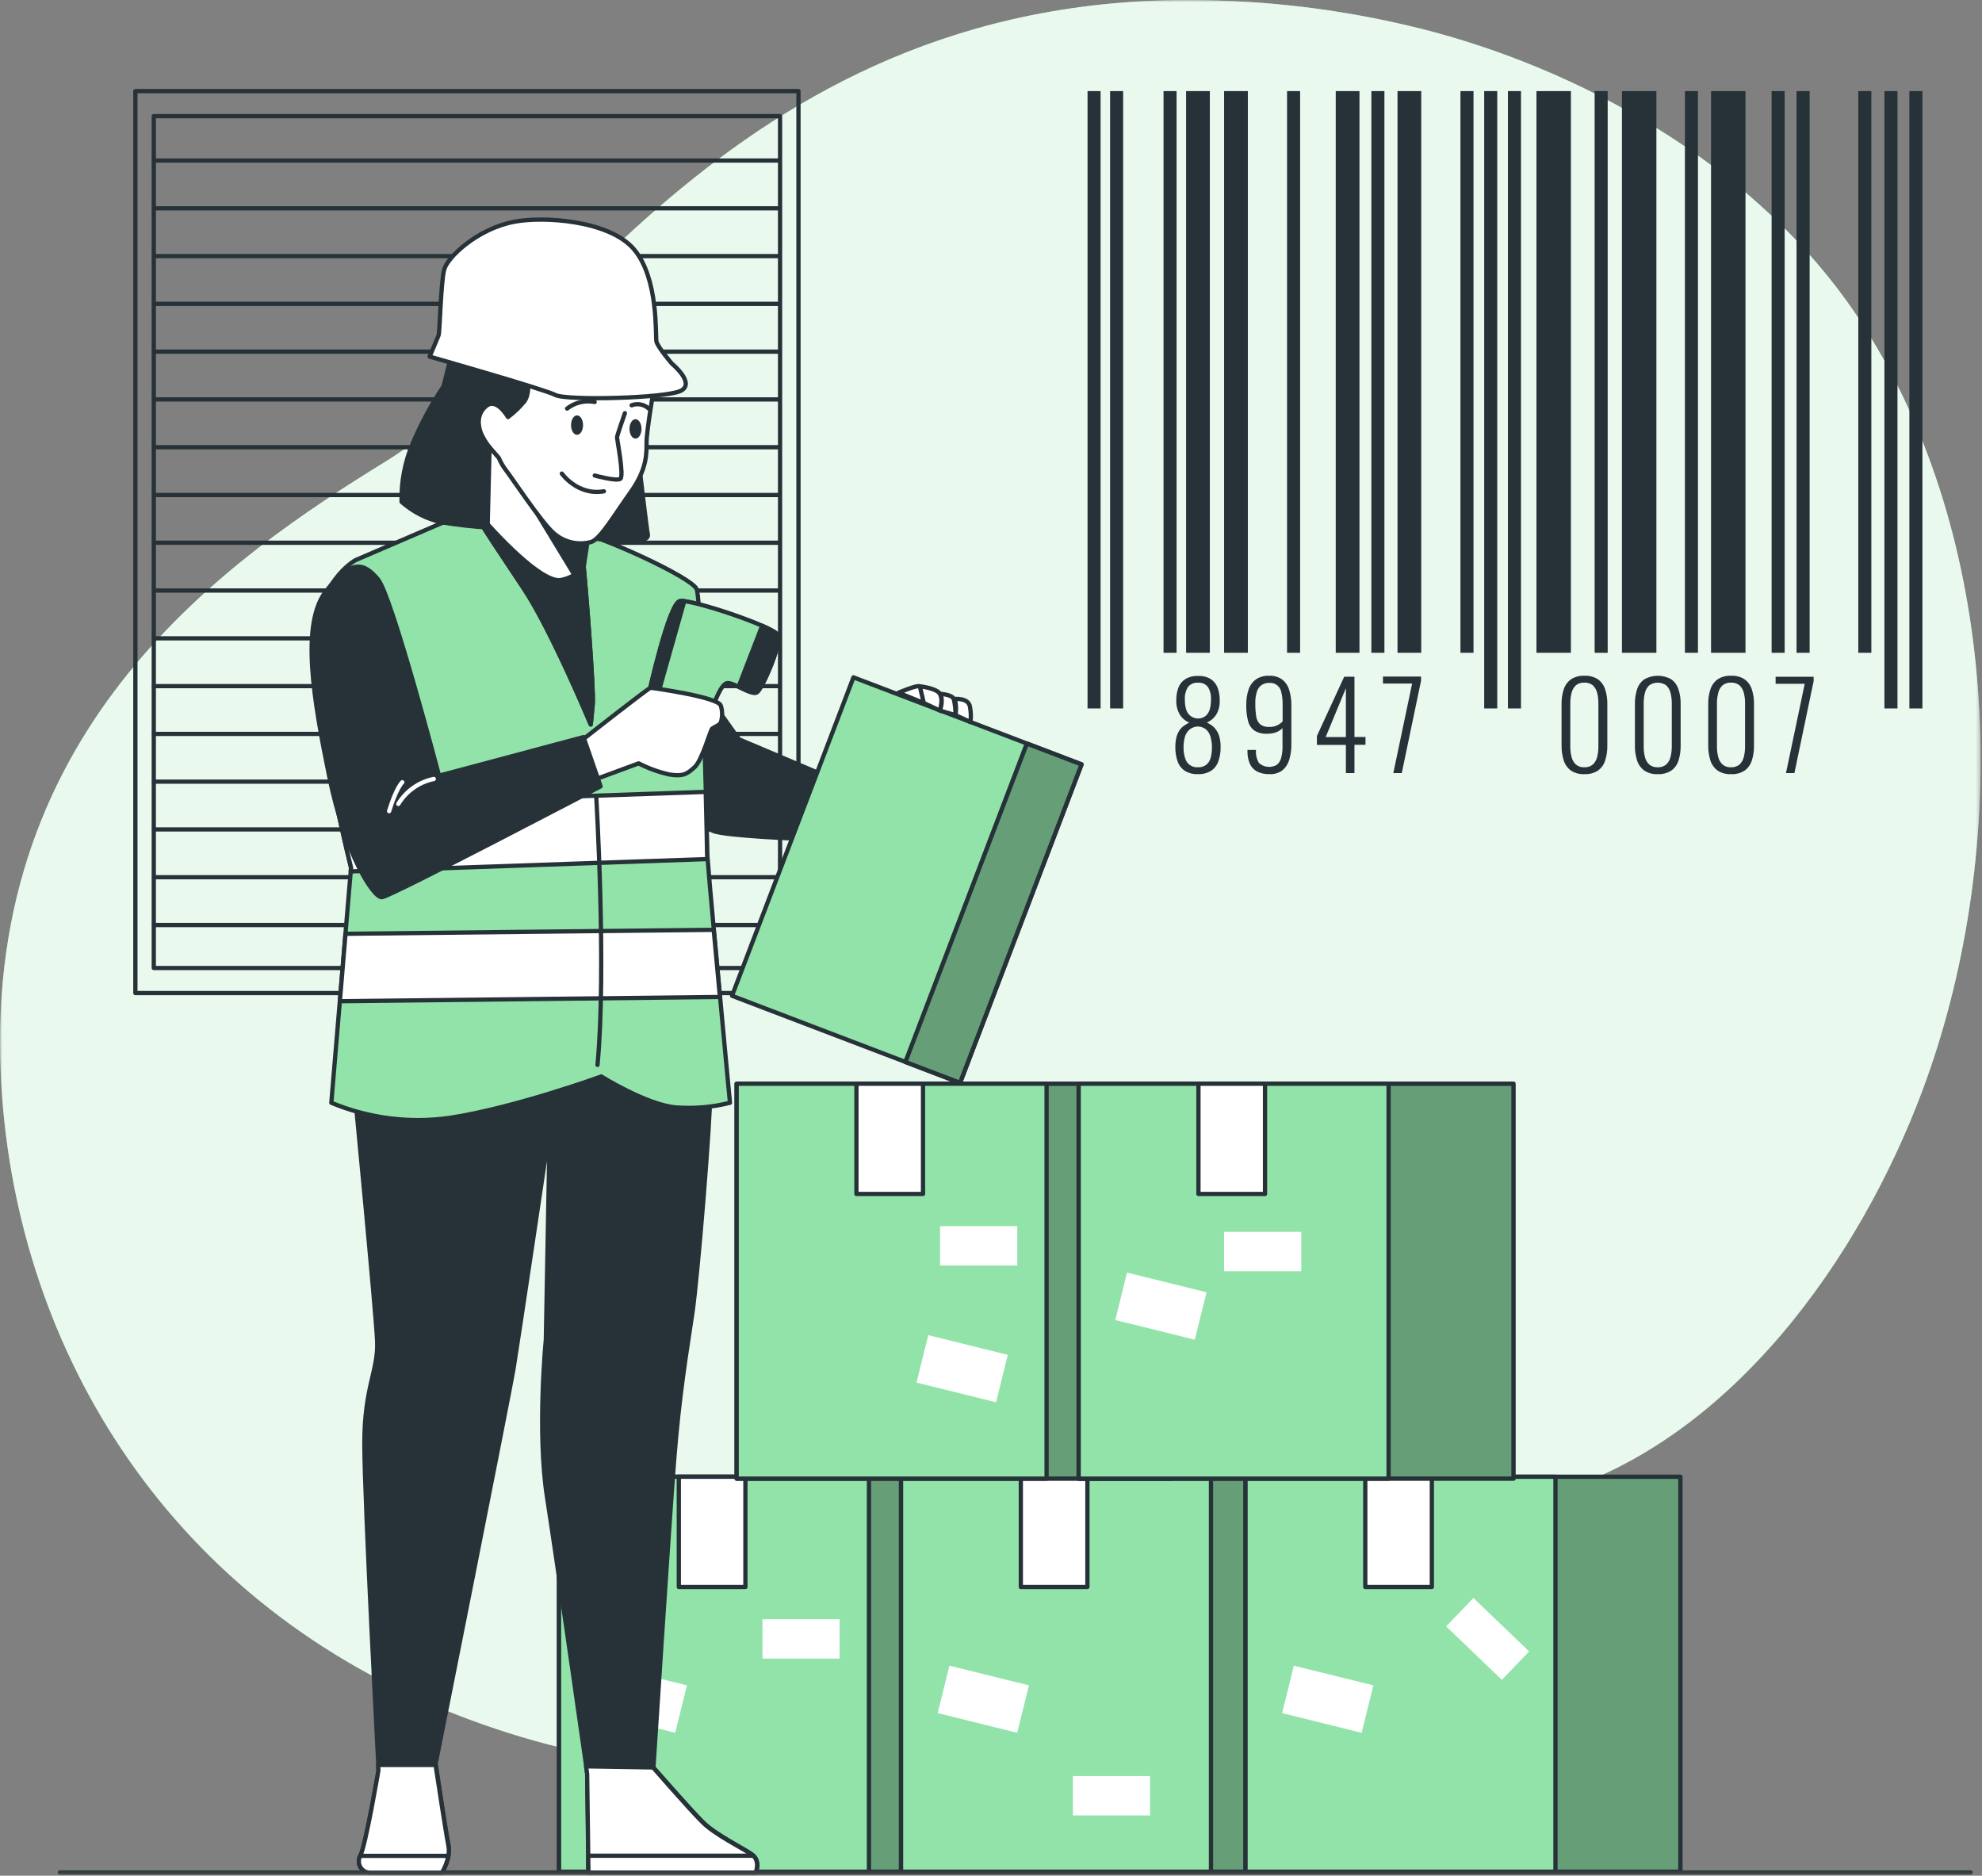 <svg width="465" height="440" viewBox="0 0 465 440" fill="none" xmlns="http://www.w3.org/2000/svg">
    <rect x="0" y="0" width="465" height="440" fill="#808080" stroke="none"/>
    <g clip-path="url(#clip0_409_1507)">
        <mask id="mask0_409_1507" style="mask-type:luminance" maskUnits="userSpaceOnUse" x="0" y="0" width="465" height="440">
            <path d="M464.65 0H0V439.77H464.65V0Z" fill="white"/>
        </mask>
        <g mask="url(#mask0_409_1507)">
            <path d="M451.05 255.74C436.32 295.17 406.24 337.85 363.91 350.49C299.91 369.59 292.31 421.14 177.75 416.36C161.016 415.744 144.398 413.31 128.19 409.1C120.278 407.009 112.506 404.421 104.92 401.35C37.99 374.24 3.08 314.58 0.19 252.16C-3.63 170.05 53.651 130.92 90.88 108.01C128.11 85.1 172.98 -3.65 285.63 0.12C302.833 0.636 319.919 3.133 336.55 7.56C374.46 17.82 412.99 40.51 435.39 73.68C437.07 76.18 438.677 78.727 440.21 81.32C470.19 132.17 471.12 201.98 451.05 255.74Z" fill="#92E3A9"/>
            <path opacity="0.8" d="M451.05 255.74C436.32 295.17 406.24 337.85 363.91 350.49C299.91 369.59 292.31 421.14 177.75 416.36C161.016 415.744 144.398 413.31 128.19 409.1C120.278 407.009 112.506 404.421 104.92 401.35C37.99 374.24 3.08 314.58 0.19 252.16C-3.63 170.05 53.651 130.92 90.88 108.01C128.11 85.1 172.98 -3.65 285.63 0.12C302.833 0.636 319.919 3.133 336.55 7.56C374.46 17.82 412.99 40.51 435.39 73.68C437.07 76.18 438.677 78.727 440.21 81.32C470.19 132.17 471.12 201.98 451.05 255.74Z" fill="white"/>
            <path d="M14.04 439.25H462.32" stroke="#263238" stroke-linecap="round" stroke-linejoin="round"/>
            <path d="M187.33 21.37H31.76V232.95H187.33V21.37Z" stroke="#263238" stroke-linecap="round" stroke-linejoin="round"/>
            <path d="M183.01 27.25H36.08V227.08H183.01V27.25Z" stroke="#263238" stroke-linecap="round" stroke-linejoin="round"/>
            <path d="M36.12 37.66H182.85" stroke="#263238" stroke-linecap="round" stroke-linejoin="round"/>
            <path d="M36.12 48.87H182.85" stroke="#263238" stroke-linecap="round" stroke-linejoin="round"/>
            <path d="M36.12 60.08H182.85" stroke="#263238" stroke-linecap="round" stroke-linejoin="round"/>
            <path d="M36.12 71.28H182.85" stroke="#263238" stroke-linecap="round" stroke-linejoin="round"/>
            <path d="M36.12 82.49H182.85" stroke="#263238" stroke-linecap="round" stroke-linejoin="round"/>
            <path d="M36.12 93.7H182.85" stroke="#263238" stroke-linecap="round" stroke-linejoin="round"/>
            <path d="M36.12 104.91H182.85" stroke="#263238" stroke-linecap="round" stroke-linejoin="round"/>
            <path d="M36.12 116.12H182.85" stroke="#263238" stroke-linecap="round" stroke-linejoin="round"/>
            <path d="M36.12 127.32H182.85" stroke="#263238" stroke-linecap="round" stroke-linejoin="round"/>
            <path d="M36.12 138.53H182.85" stroke="#263238" stroke-linecap="round" stroke-linejoin="round"/>
            <path d="M36.12 149.74H182.85" stroke="#263238" stroke-linecap="round" stroke-linejoin="round"/>
            <path d="M36.12 160.95H182.85" stroke="#263238" stroke-linecap="round" stroke-linejoin="round"/>
            <path d="M36.12 172.16H182.85" stroke="#263238" stroke-linecap="round" stroke-linejoin="round"/>
            <path d="M36.12 183.36H182.85" stroke="#263238" stroke-linecap="round" stroke-linejoin="round"/>
            <path d="M36.12 194.57H182.85" stroke="#263238" stroke-linecap="round" stroke-linejoin="round"/>
            <path d="M36.12 205.78H182.85" stroke="#263238" stroke-linecap="round" stroke-linejoin="round"/>
            <path d="M36.12 216.99H182.85" stroke="#263238" stroke-linecap="round" stroke-linejoin="round"/>
            <path d="M258.21 21.37H255.15V166.19H258.21V21.37Z" fill="#263238"/>
            <path d="M263.5 21.37H260.44V166.19H263.5V21.37Z" fill="#263238"/>
            <path d="M276.04 21.37H272.98V153.13H276.04V21.37Z" fill="#263238"/>
            <path d="M305.02 21.37H301.96V153.13H305.02V21.37Z" fill="#263238"/>
            <path d="M324.8 21.37H321.74V153.13H324.8V21.37Z" fill="#263238"/>
            <path d="M345.701 21.37H342.641V153.13H345.701V21.37Z" fill="#263238"/>
            <path d="M351.27 21.37H348.21V166.19H351.27V21.37Z" fill="#263238"/>
            <path d="M356.84 21.37H353.78V166.19H356.84V21.37Z" fill="#263238"/>
            <path d="M377.181 21.37H374.121V153.13H377.181V21.37Z" fill="#263238"/>
            <path d="M398.36 21.37H395.3V153.13H398.36V21.37Z" fill="#263238"/>
            <path d="M418.701 21.37H415.641V153.13H418.701V21.37Z" fill="#263238"/>
            <path d="M424.56 21.37H421.49V153.13H424.56V21.37Z" fill="#263238"/>
            <path d="M439.04 21.37H435.98V153.13H439.04V21.37Z" fill="#263238"/>
            <path d="M445.17 21.37H442.11V166.19H445.17V21.37Z" fill="#263238"/>
            <path d="M451.02 21.37H447.96V166.19H451.02V21.37Z" fill="#263238"/>
            <path d="M283.841 21.37H278.271V153.13H283.841V21.37Z" fill="#263238"/>
            <path d="M292.76 21.37H287.19V153.13H292.76V21.37Z" fill="#263238"/>
            <path d="M318.951 21.37H313.381V153.13H318.951V21.37Z" fill="#263238"/>
            <path d="M333.441 21.37H327.871V153.13H333.441V21.37Z" fill="#263238"/>
            <path d="M368.55 21.37H360.47V153.13H368.55V21.37Z" fill="#263238"/>
            <path d="M388.61 21.37H380.53V153.13H388.61V21.37Z" fill="#263238"/>
            <path d="M409.51 21.37H401.43V153.13H409.51V21.37Z" fill="#263238"/>
            <path d="M281.07 181.6C279.982 181.656 278.902 181.384 277.97 180.82C277.182 180.286 276.589 179.51 276.28 178.61C275.905 177.537 275.725 176.406 275.75 175.27C275.733 174.441 275.831 173.613 276.04 172.81C276.199 172.226 276.46 171.674 276.81 171.18C277.102 170.787 277.461 170.449 277.87 170.18C278.237 169.935 278.618 169.711 279.01 169.51C278.102 169.138 277.332 168.491 276.81 167.66C276.203 166.619 275.912 165.424 275.97 164.22C275.954 163.221 276.124 162.227 276.47 161.29C276.785 160.463 277.361 159.761 278.11 159.29C279.02 158.765 280.062 158.515 281.11 158.57C282.144 158.518 283.17 158.772 284.06 159.3C284.784 159.789 285.342 160.487 285.66 161.3C286.008 162.244 286.177 163.244 286.16 164.25C286.224 165.439 285.939 166.621 285.34 167.65C284.812 168.47 284.049 169.111 283.15 169.49C283.541 169.689 283.918 169.913 284.28 170.16C284.667 170.436 285.005 170.774 285.28 171.16C285.634 171.655 285.901 172.206 286.07 172.79C286.288 173.591 286.389 174.42 286.37 175.25C286.395 176.386 286.216 177.517 285.84 178.59C285.532 179.488 284.943 180.262 284.16 180.8C283.233 181.368 282.157 181.647 281.07 181.6ZM281.07 179.99C281.724 180.022 282.37 179.839 282.91 179.47C283.433 179.082 283.816 178.534 284 177.91C284.453 176.247 284.453 174.493 284 172.83C283.828 172.188 283.482 171.607 283 171.15C282.456 170.693 281.771 170.435 281.06 170.42C280.331 170.433 279.627 170.69 279.06 171.15C278.555 171.598 278.188 172.181 278 172.83C277.772 173.623 277.664 174.445 277.68 175.27C277.652 176.165 277.781 177.059 278.06 177.91C278.243 178.55 278.642 179.107 279.189 179.486C279.736 179.865 280.397 180.043 281.06 179.99H281.07ZM281.07 168.55C281.737 168.56 282.385 168.333 282.9 167.91C283.356 167.491 283.683 166.949 283.84 166.35C284.029 165.632 284.12 164.892 284.11 164.15C284.184 163.1 283.932 162.052 283.39 161.15C283.117 160.804 282.762 160.532 282.357 160.357C281.952 160.182 281.51 160.111 281.07 160.15C280.627 160.111 280.18 160.181 279.77 160.356C279.36 160.53 279 160.803 278.72 161.15C278.163 162.047 277.904 163.097 277.98 164.15C277.969 164.893 278.063 165.634 278.26 166.35C278.424 166.961 278.773 167.506 279.26 167.91C279.775 168.32 280.412 168.545 281.07 168.55Z" fill="#263238"/>
            <path d="M297.83 181.6C296.851 181.634 295.878 181.435 294.99 181.02C294.235 180.638 293.63 180.015 293.27 179.25C292.863 178.331 292.658 177.335 292.67 176.33V175.92H294.67C294.579 176.987 294.82 178.056 295.36 178.98C295.912 179.478 296.605 179.792 297.344 179.878C298.082 179.964 298.829 179.818 299.48 179.46C299.991 179.086 300.361 178.551 300.53 177.94C300.8 177.001 300.921 176.026 300.89 175.05V170.79C300.52 171.186 300.07 171.5 299.57 171.71C298.84 172.004 298.057 172.144 297.27 172.12C296.244 172.182 295.224 171.934 294.34 171.41C293.591 170.88 293.056 170.1 292.83 169.21C292.502 167.961 292.354 166.671 292.39 165.38C292.364 164.148 292.547 162.921 292.93 161.75C293.242 160.795 293.848 159.962 294.66 159.37C295.58 158.763 296.669 158.465 297.77 158.52C298.836 158.465 299.891 158.764 300.77 159.37C301.567 159.982 302.151 160.828 302.44 161.79C302.822 163.013 303.001 164.29 302.97 165.57V174.57C302.992 175.805 302.824 177.036 302.47 178.22C302.198 179.189 301.641 180.053 300.87 180.7C299.993 181.346 298.918 181.665 297.83 181.6ZM297.75 170.53C298.443 170.563 299.132 170.414 299.75 170.1C300.187 169.875 300.583 169.578 300.92 169.22V165.35C300.948 164.34 300.84 163.331 300.6 162.35C300.485 161.706 300.135 161.129 299.617 160.729C299.1 160.33 298.452 160.138 297.8 160.19C297.152 160.166 296.513 160.345 295.97 160.7C295.444 161.095 295.058 161.649 294.87 162.28C294.607 163.148 294.486 164.053 294.51 164.96C294.495 165.994 294.566 167.028 294.72 168.05C294.8 168.749 295.118 169.398 295.62 169.89C296.23 170.352 296.986 170.579 297.75 170.53Z" fill="#263238"/>
            <path d="M315.76 181.35V174.74H308.96V172.65L315.37 158.74H317.77V172.88H320.36V174.72H317.77V181.35H315.76ZM311.02 172.9H315.76V161.44L311.02 172.9Z" fill="#263238"/>
            <path d="M326.89 181.35L331.3 160.35H324.46V158.71H333.39V159.71L328.87 181.35H326.89Z" fill="#263238"/>
            <path d="M371.71 181.6C370.585 181.663 369.47 181.361 368.53 180.74C367.741 180.143 367.157 179.314 366.86 178.37C366.513 177.26 366.345 176.103 366.36 174.94V165.12C366.339 163.952 366.514 162.789 366.88 161.68C367.183 160.742 367.779 159.925 368.58 159.35C369.511 158.753 370.606 158.463 371.71 158.52C372.831 158.457 373.943 158.747 374.89 159.35C375.686 159.929 376.277 160.744 376.58 161.68C376.941 162.791 377.117 163.953 377.1 165.12V174.94C377.119 176.114 376.947 177.282 376.59 178.4C376.302 179.343 375.716 180.168 374.92 180.75C373.968 181.367 372.843 181.665 371.71 181.6ZM371.71 179.99C372.436 180.031 373.151 179.795 373.71 179.33C374.203 178.854 374.55 178.247 374.71 177.58C374.91 176.772 375.008 175.942 375 175.11V164.99C375.009 164.158 374.911 163.328 374.71 162.52C374.549 161.854 374.202 161.247 373.71 160.77C373.142 160.323 372.432 160.096 371.71 160.13C370.987 160.086 370.273 160.315 369.71 160.77C369.211 161.242 368.864 161.851 368.71 162.52C368.5 163.326 368.4 164.157 368.41 164.99V175.11C368.401 175.943 368.502 176.774 368.71 177.58C368.862 178.25 369.211 178.859 369.71 179.33C370.268 179.797 370.984 180.034 371.71 179.99Z" fill="#263238"/>
            <path d="M388.92 181.6C387.795 181.664 386.68 181.362 385.74 180.74C384.948 180.145 384.364 179.316 384.07 178.37C383.718 177.262 383.549 176.103 383.57 174.94V165.12C383.55 163.953 383.723 162.791 384.08 161.68C384.383 160.742 384.979 159.925 385.78 159.35C386.744 158.806 387.833 158.52 388.94 158.52C390.047 158.52 391.136 158.806 392.1 159.35C392.893 159.929 393.481 160.745 393.78 161.68C394.146 162.789 394.322 163.952 394.3 165.12V174.94C394.317 176.113 394.148 177.28 393.8 178.4C393.508 179.341 392.923 180.164 392.13 180.75C391.177 181.365 390.053 181.662 388.92 181.6ZM388.92 179.99C389.647 180.032 390.362 179.796 390.92 179.33C391.417 178.857 391.765 178.248 391.92 177.58C392.129 176.774 392.23 175.943 392.22 175.11V164.99C392.231 164.157 392.13 163.326 391.92 162.52C391.767 161.851 391.419 161.242 390.92 160.77C390.334 160.36 389.636 160.14 388.92 160.14C388.205 160.14 387.507 160.36 386.92 160.77C386.425 161.245 386.077 161.852 385.92 162.52C385.719 163.328 385.621 164.158 385.63 164.99V175.11C385.623 175.942 385.72 176.772 385.92 177.58C386.073 178.25 386.421 178.859 386.92 179.33C387.477 179.8 388.193 180.037 388.92 179.99Z" fill="#263238"/>
            <path d="M406.12 181.6C404.995 181.663 403.88 181.361 402.94 180.74C402.151 180.143 401.568 179.314 401.27 178.37C400.923 177.26 400.755 176.103 400.77 174.94V165.12C400.749 163.952 400.925 162.789 401.29 161.68C401.593 160.742 402.189 159.925 402.99 159.35C403.921 158.753 405.016 158.463 406.12 158.52C407.241 158.457 408.353 158.747 409.3 159.35C410.096 159.929 410.688 160.744 410.99 161.68C411.351 162.791 411.527 163.953 411.51 165.12V174.94C411.529 176.114 411.357 177.282 411 178.4C410.712 179.343 410.126 180.168 409.33 180.75C408.378 181.367 407.253 181.665 406.12 181.6ZM406.12 179.99C406.846 180.031 407.561 179.795 408.12 179.33C408.614 178.854 408.96 178.247 409.12 177.58C409.32 176.772 409.418 175.942 409.41 175.11V164.99C409.419 164.158 409.322 163.328 409.12 162.52C408.959 161.854 408.613 161.247 408.12 160.77C407.553 160.323 406.842 160.096 406.12 160.13C405.397 160.086 404.684 160.315 404.12 160.77C403.622 161.242 403.274 161.851 403.12 162.52C402.911 163.326 402.81 164.157 402.82 164.99V175.11C402.811 175.943 402.912 176.774 403.12 177.58C403.273 178.25 403.621 178.859 404.12 179.33C404.678 179.797 405.394 180.034 406.12 179.99Z" fill="#263238"/>
            <path d="M419.011 181.35L423.411 160.4H416.581V158.76H425.501V159.76L420.991 181.35H419.011Z" fill="#263238"/>
            <path d="M233.18 346.42H131.16V439.06H233.18V346.42Z" fill="#92E3A9"/>
            <path opacity="0.3" d="M233.18 346.42H131.16V439.06H233.18V346.42Z" fill="black" stroke="#263238" stroke-linecap="round" stroke-linejoin="round"/>
            <path d="M233.18 346.42H131.16V439.06H233.18V346.42Z" stroke="#263238" stroke-linecap="round" stroke-linejoin="round"/>
            <path d="M203.87 346.42H131.16V439.06H203.87V346.42Z" fill="#92E3A9" stroke="#263238" stroke-linecap="round" stroke-linejoin="round"/>
            <path d="M174.88 346.42H159.26V372.28H174.88V346.42Z" fill="white" stroke="#263238" stroke-linecap="round" stroke-linejoin="round"/>
            <path d="M196.99 379.84H178.88V389.08H196.99V379.84Z" fill="white"/>
            <path d="M161.168 395.35L142.511 390.732L139.758 401.857L158.415 406.474L161.168 395.35Z" fill="white"/>
            <path d="M313.42 346.42H211.4V439.06H313.42V346.42Z" fill="#92E3A9"/>
            <path opacity="0.3" d="M313.42 346.42H211.4V439.06H313.42V346.42Z" fill="black" stroke="#263238" stroke-linecap="round" stroke-linejoin="round"/>
            <path d="M313.42 346.42H211.4V439.06H313.42V346.42Z" stroke="#263238" stroke-linecap="round" stroke-linejoin="round"/>
            <path d="M284.11 346.42H211.4V439.06H284.11V346.42Z" fill="#92E3A9" stroke="#263238" stroke-linecap="round" stroke-linejoin="round"/>
            <path d="M255.12 346.42H239.5V372.28H255.12V346.42Z" fill="white" stroke="#263238" stroke-linecap="round" stroke-linejoin="round"/>
            <path d="M269.83 416.63H251.72V425.87H269.83V416.63Z" fill="white"/>
            <path d="M241.398 395.353L222.741 390.736L219.988 401.86L238.645 406.477L241.398 395.353Z" fill="white"/>
            <path d="M394.24 346.42H292.22V439.06H394.24V346.42Z" fill="#92E3A9"/>
            <path opacity="0.3" d="M394.24 346.42H292.22V439.06H394.24V346.42Z" fill="black" stroke="#263238" stroke-linecap="round" stroke-linejoin="round"/>
            <path d="M394.24 346.42H292.22V439.06H394.24V346.42Z" stroke="#263238" stroke-linecap="round" stroke-linejoin="round"/>
            <path d="M364.93 346.42H292.22V439.06H364.93V346.42Z" fill="#92E3A9" stroke="#263238" stroke-linecap="round" stroke-linejoin="round"/>
            <path d="M335.93 346.42H320.31V372.28H335.93V346.42Z" fill="white" stroke="#263238" stroke-linecap="round" stroke-linejoin="round"/>
            <path d="M358.75 387.398L345.681 374.861L339.285 381.529L352.353 394.066L358.75 387.398Z" fill="white"/>
            <path d="M322.212 395.358L303.555 390.741L300.802 401.866L319.459 406.483L322.212 395.358Z" fill="white"/>
            <path d="M274.85 254.22H172.83V346.86H274.85V254.22Z" fill="#92E3A9"/>
            <path opacity="0.3" d="M274.85 254.22H172.83V346.86H274.85V254.22Z" fill="black" stroke="#263238" stroke-linecap="round" stroke-linejoin="round"/>
            <path d="M274.85 254.22H172.83V346.86H274.85V254.22Z" stroke="#263238" stroke-linecap="round" stroke-linejoin="round"/>
            <path d="M245.54 254.22H172.83V346.86H245.54V254.22Z" fill="#92E3A9" stroke="#263238" stroke-linecap="round" stroke-linejoin="round"/>
            <path d="M216.55 254.22H200.93V280.08H216.55V254.22Z" fill="white" stroke="#263238" stroke-linecap="round" stroke-linejoin="round"/>
            <path d="M238.66 287.63H220.55V296.87H238.66V287.63Z" fill="white"/>
            <path d="M236.438 317.822L217.781 313.205L215.028 324.329L233.685 328.946L236.438 317.822Z" fill="white"/>
            <path d="M355.09 254.22H253.07V346.86H355.09V254.22Z" fill="#92E3A9"/>
            <path opacity="0.3" d="M355.09 254.22H253.07V346.86H355.09V254.22Z" fill="black" stroke="#263238" stroke-linecap="round" stroke-linejoin="round"/>
            <path d="M355.09 254.22H253.07V346.86H355.09V254.22Z" stroke="#263238" stroke-linecap="round" stroke-linejoin="round"/>
            <path d="M325.78 254.22H253.07V346.86H325.78V254.22Z" fill="#92E3A9" stroke="#263238" stroke-linecap="round" stroke-linejoin="round"/>
            <path d="M296.79 254.22H281.17V280.08H296.79V254.22Z" fill="white" stroke="#263238" stroke-linecap="round" stroke-linejoin="round"/>
            <path d="M305.29 288.97H287.18V298.21H305.29V288.97Z" fill="white"/>
            <path d="M283.07 303.144L264.413 298.526L261.66 309.651L280.317 314.268L283.07 303.144Z" fill="white"/>
            <path d="M83.311 257.11C83.311 257.11 88.181 307.6 88.481 314.59C88.781 321.58 85.481 325.23 85.481 338.59C85.481 351.95 88.831 415.23 88.831 415.23C88.831 415.23 85.831 432.87 84.571 435.3C84.338 435.713 84.22 436.18 84.229 436.653C84.238 437.126 84.373 437.588 84.621 437.992C84.869 438.395 85.221 438.724 85.639 438.946C86.058 439.167 86.528 439.272 87.001 439.25H103.691C103.691 439.25 105.821 435.91 105.211 432.87C104.601 429.83 102.211 413.71 102.211 413.71C102.211 413.71 119.541 326.71 120.451 321.26C121.361 315.81 128.971 264.7 128.971 264.7L128.061 314.27C128.061 314.27 125.931 335.86 128.361 351.37C130.791 366.88 137.791 416.14 137.791 416.14L138.091 439.25H177.321C177.321 439.25 178.541 436.52 176.411 435C174.281 433.48 167.891 430.43 164.851 427.39C161.811 424.35 153.301 414.62 153.301 414.62C153.301 414.62 156.951 358.06 158.161 342.55C159.371 327.04 161.161 316.7 162.421 308.18C163.681 299.66 166.681 263.18 166.681 255.27C166.681 247.36 132.921 242.8 132.921 242.8L83.051 247.97L83.311 257.11Z" fill="#263238" stroke="#263238" stroke-linecap="round" stroke-linejoin="round"/>
            <path d="M105.191 432.89C104.631 430.09 102.521 416.23 102.191 414.03H88.721C88.721 414.82 88.791 415.25 88.791 415.25C88.791 415.25 85.791 432.89 84.531 435.32C84.298 435.733 84.18 436.2 84.189 436.673C84.198 437.146 84.333 437.608 84.581 438.012C84.829 438.415 85.181 438.744 85.599 438.966C86.018 439.187 86.488 439.292 86.961 439.27H103.681C104.411 438.063 104.922 436.736 105.191 435.35C105.345 434.537 105.345 433.703 105.191 432.89ZM176.741 435.35C176.629 435.234 176.505 435.131 176.371 435.04C174.241 433.53 167.861 430.48 164.811 427.45C161.761 424.42 153.261 414.67 153.261 414.67V414.61L137.491 414.35C137.651 415.5 137.751 416.14 137.751 416.14L138.001 435.3L138.051 439.25H177.281C177.281 439.25 178.351 436.87 176.741 435.35Z" fill="white" stroke="#263238" stroke-linecap="round" stroke-linejoin="round"/>
            <path d="M84.531 435.35H105.191C104.922 436.746 104.408 438.084 103.671 439.3H86.961C86.488 439.322 86.018 439.217 85.599 438.995C85.181 438.774 84.829 438.445 84.581 438.041C84.333 437.638 84.198 437.176 84.189 436.703C84.18 436.229 84.298 435.762 84.531 435.35Z" fill="white" stroke="#263238" stroke-linecap="round" stroke-linejoin="round"/>
            <path d="M177.28 439.27H138.05L138 435.32H176.74C178.35 436.87 177.28 439.27 177.28 439.27Z" fill="white" stroke="#263238" stroke-linecap="round" stroke-linejoin="round"/>
            <path d="M164.32 160.73L173.38 173.43L194.45 182.35L188.64 196.8C188.64 196.8 170.13 196.13 167.3 194.91C165.628 194.208 164.076 193.25 162.7 192.07L162.84 160.19L164.32 160.73Z" fill="#263238" stroke="#263238" stroke-linecap="round" stroke-linejoin="round"/>
            <path d="M253.742 179.306L200.233 158.894L171.738 233.594L225.247 254.005L253.742 179.306Z" fill="#92E3A9" stroke="#263238" stroke-linecap="round" stroke-linejoin="round"/>
            <path d="M253.74 179.317L240.912 174.423L212.417 249.123L225.245 254.016L253.74 179.317Z" fill="#92E3A9"/>
            <path opacity="0.3" d="M253.74 179.317L240.912 174.423L212.417 249.123L225.245 254.016L253.74 179.317Z" fill="black" stroke="#263238" stroke-linecap="round" stroke-linejoin="round"/>
            <path d="M253.74 179.317L240.912 174.423L212.417 249.123L225.245 254.016L253.74 179.317Z" stroke="#263238" stroke-linecap="round" stroke-linejoin="round"/>
            <path d="M210.801 162.49C210.801 162.49 215.251 160.6 215.801 161C216.351 161.4 216.741 164.92 216.741 164.92L210.801 162.49Z" fill="white" stroke="#263238" stroke-linecap="round" stroke-linejoin="round"/>
            <path d="M215.801 161C215.801 161 219.711 161.41 220.521 162.76C221.331 164.11 220.521 166.68 220.521 166.68L216.741 164.92L215.801 161Z" fill="white" stroke="#263238" stroke-linecap="round" stroke-linejoin="round"/>
            <path d="M220.521 162.76C220.521 162.76 223.361 162.89 223.771 163.98C224.052 165.22 224.186 166.489 224.171 167.76L220.521 166.68C220.521 166.68 221.471 164.11 220.521 162.76Z" fill="white" stroke="#263238" stroke-linecap="round" stroke-linejoin="round"/>
            <path d="M223.771 163.98C223.771 163.98 227.141 163.57 227.551 165.73C227.795 166.931 227.839 168.165 227.681 169.38L224.191 167.76C224.191 167.76 224.581 164.52 223.771 163.98Z" fill="white" stroke="#263238" stroke-linecap="round" stroke-linejoin="round"/>
            <path d="M171.261 258.69C167.085 259.746 162.765 260.11 158.471 259.77C151.691 259.15 141.061 252.52 141.061 252.52C141.061 252.52 120.721 259.92 105.471 262.23C96.074 263.559 86.493 262.337 77.731 258.69L79.731 234.83L81.051 219.01L82.281 204.46L82.351 203.54C82.351 203.54 80.781 197.23 78.981 188.76C76.511 177.22 73.631 161.62 73.721 152.39C73.881 136.39 83.431 131.39 83.431 131.39L111.011 119.53C123.631 119.06 127.491 123.07 134.431 124.46C141.371 125.85 162.161 135.4 163.431 138.17C164.291 140.12 165.171 168.17 165.601 185.73C165.791 193.08 165.901 198.57 165.901 199.49C165.901 199.76 165.901 200.49 166.021 201.49C166.251 204.61 166.801 210.81 167.471 218.01C167.921 223.01 168.471 228.52 168.931 233.8C170.131 246.93 171.261 258.69 171.261 258.69Z" fill="#92E3A9" stroke="#263238" stroke-linecap="round" stroke-linejoin="round"/>
            <path d="M82.36 203.54C82.36 203.54 80.79 197.23 78.99 188.76L165.57 185.76C165.76 193.11 165.87 198.6 165.87 199.52C165.87 199.79 165.87 200.52 165.99 201.52L82.29 204.42L82.36 203.54Z" fill="white" stroke="#263238" stroke-linecap="round" stroke-linejoin="round"/>
            <path d="M168.9 233.87L79.74 234.87L81.06 219.05L167.44 218.12C167.89 223.09 168.41 228.59 168.9 233.87Z" fill="white" stroke="#263238" stroke-linecap="round" stroke-linejoin="round"/>
            <path d="M139.881 186.86C139.881 186.86 142.311 227.31 140.181 249.81" stroke="#263238" stroke-linecap="round" stroke-linejoin="round"/>
            <path d="M150 109.4C150 109.4 151.69 124.03 152 125.4C152.31 126.77 149.07 127.4 143.52 126.79L137.98 126.17C137.98 126.17 141.21 120.47 142.14 118.93C143.07 117.39 150 109.4 150 109.4Z" fill="#263238" stroke="#263238" stroke-linecap="round" stroke-linejoin="round"/>
            <path d="M136.44 126.19C136.367 127.893 136.471 129.599 136.75 131.28C137.21 134.51 139.36 161.63 139.06 165.17C138.76 168.71 138.59 169.95 138.59 169.95C138.59 169.95 129.35 147.76 122.88 138.05C116.41 128.34 113.33 123.73 113.02 122.96C112.71 122.19 111.94 99.96 111.94 99.96C111.94 99.96 115.94 101.35 117.79 104.43C119.64 107.51 125.34 113.98 129.35 118.43C133.36 122.88 136.44 126.19 136.44 126.19Z" fill="white" stroke="#263238" stroke-linecap="round" stroke-linejoin="round"/>
            <path d="M124.941 118.71L134.501 134.44L136.941 132.98L137.981 126.19L122.551 113.42L124.941 118.71Z" fill="#263238" stroke="#263238" stroke-linecap="round" stroke-linejoin="round"/>
            <path d="M131.661 136.05C127.081 136.97 116.071 124.9 112.851 121.23C112.864 121.81 112.921 122.388 113.021 122.96C113.331 123.73 116.411 128.35 122.881 138.05C129.351 147.75 138.591 169.95 138.591 169.95C138.591 169.95 138.751 168.71 139.061 165.17C139.331 161.99 137.621 139.83 136.941 132.98C135.576 134.569 133.716 135.65 131.661 136.05Z" fill="#263238" stroke="#263238" stroke-linecap="round" stroke-linejoin="round"/>
            <path d="M153.54 90.29C153.54 90.29 151.69 101.08 151.69 103.7C151.69 106.32 151.84 110.01 147.99 115.41C144.14 120.81 140.9 126.35 138.75 127.12C137.236 127.54 135.641 127.577 134.108 127.228C132.576 126.879 131.154 126.154 129.97 125.12C127.04 122.66 119.64 111.41 118.72 110.33C118.031 109.43 117.459 108.446 117.02 107.4L114.87 104.94C114.87 104.94 110.55 103.55 110.87 98.16C110.892 96.679 111.283 95.227 112.01 93.936C112.737 92.645 113.775 91.556 115.03 90.77L121.81 84.77C131.804 89.087 142.676 90.979 153.54 90.29Z" fill="white" stroke="#263238" stroke-linecap="round" stroke-linejoin="round"/>
            <path d="M146.61 96.92C146.61 96.92 144.76 102.16 144.76 102.62C144.76 103.08 146.45 111.71 145.53 112.33C144.61 112.95 139.53 111.55 139.53 111.55" stroke="#263238" stroke-linecap="round" stroke-linejoin="round"/>
            <path d="M131.811 111.09C131.811 111.09 135.511 116.33 141.681 115.25" stroke="#263238" stroke-linecap="round" stroke-linejoin="round"/>
            <path d="M135.381 102C136.159 102 136.791 100.979 136.791 99.72C136.791 98.461 136.159 97.44 135.381 97.44C134.602 97.44 133.971 98.461 133.971 99.72C133.971 100.979 134.602 102 135.381 102Z" fill="#263238"/>
            <path d="M149.091 102.89C149.869 102.89 150.501 101.869 150.501 100.61C150.501 99.351 149.869 98.33 149.091 98.33C148.312 98.33 147.681 99.351 147.681 100.61C147.681 101.869 148.312 102.89 149.091 102.89Z" fill="#263238"/>
            <path d="M133.051 95.84C133.956 95.134 135.002 94.632 136.118 94.366C137.235 94.1 138.395 94.078 139.521 94.3" stroke="#263238" stroke-linecap="round" stroke-linejoin="round"/>
            <path d="M148.19 95.07C148.863 94.814 149.593 94.75 150.3 94.886C151.007 95.022 151.661 95.353 152.19 95.84" stroke="#263238" stroke-linecap="round" stroke-linejoin="round"/>
            <path d="M123.801 88.44C123.801 88.44 124.421 92.3 123.031 94.15C121.896 95.526 120.603 96.764 119.181 97.84C119.181 97.84 116.561 93.22 114.101 95.22C111.641 97.22 112.251 100.15 112.861 101.69C113.387 102.851 114.059 103.939 114.861 104.93L114.401 123.73C110.734 123.516 107.082 123.102 103.461 122.49C100.028 121.694 96.849 120.055 94.211 117.72C94.098 113.016 94.991 108.341 96.831 104.01C98.82 99.324 101.244 94.834 104.071 90.6L105.921 83.21L123.801 88.44Z" fill="#263238" stroke="#263238" stroke-linecap="round" stroke-linejoin="round"/>
            <path d="M100.79 83.65C100.79 83.65 127.65 91.28 130.28 92.65C132.91 94.02 156.35 93.44 159.77 91.65C163.19 89.86 157.66 85.33 157.66 85.33C157.66 85.33 154.26 81.39 154 80.07C153.74 78.75 154.55 65.35 148.76 58.5C142.97 51.65 127.39 50.69 120.57 52.03C111.94 53.72 105.01 60.32 104.22 63.21C103.43 66.1 103.19 77.86 102.9 78.65C102.61 79.44 100.79 83.65 100.79 83.65Z" fill="white" stroke="#263238" stroke-linecap="round" stroke-linejoin="round"/>
            <path d="M167.4 165.48C167.4 165.48 169.1 160.39 170.64 160.24C172.18 160.09 176.34 163.17 177.57 162.4C178.8 161.63 183.43 151 182.5 148.99C181.57 146.98 162.17 140.52 159.55 140.99C156.93 141.46 152.15 163.18 152.15 163.18L167.4 165.48Z" fill="#92E3A9" stroke="#263238" stroke-linecap="round" stroke-linejoin="round"/>
            <path d="M178.81 146.79L173.28 161.1C174.96 161.89 176.82 162.87 177.57 162.4C178.81 161.63 183.43 151 182.5 148.99C182.27 148.49 180.84 147.69 178.81 146.79Z" fill="#263238" stroke="#263238" stroke-linecap="round" stroke-linejoin="round"/>
            <path d="M154.191 163.47L160.541 141.01C160.209 140.965 159.872 140.965 159.541 141.01C156.921 141.47 152.141 163.2 152.141 163.2L154.191 163.47Z" fill="#263238" stroke="#263238" stroke-linecap="round" stroke-linejoin="round"/>
            <path d="M136.131 173.95C136.131 173.95 152.191 161.35 152.611 161.35C153.031 161.35 168.481 163.51 169.101 165.51C169.52 166.811 169.52 168.21 169.101 169.51C168.951 169.98 167.561 170.59 167.101 170.9C166.641 171.21 164.791 178.3 162.941 179.99C161.091 181.68 160.161 182.15 157.081 181.69C154.565 181.133 152.131 180.252 149.841 179.07L139.841 182.76L136.131 173.95Z" fill="white" stroke="#263238" stroke-linecap="round" stroke-linejoin="round"/>
            <path d="M103 181.96C103 181.96 91.91 139.75 88.68 135.9C85.45 132.05 82.51 130.97 76.5 138.67C70.49 146.37 73.58 164.25 77.27 182.27C80.96 200.29 87.6 210.62 89.6 210.47C91.6 210.32 140.9 184.47 140.9 184.47L136.9 172.91L103 181.96Z" fill="#263238" stroke="#263238" stroke-linecap="round" stroke-linejoin="round"/>
            <path d="M101.77 182.73C100.055 183.083 98.431 183.785 97 184.793C95.568 185.801 94.36 187.094 93.45 188.59" stroke="white" stroke-linecap="round" stroke-linejoin="round"/>
            <path d="M94.38 183.5C94.38 183.5 92.99 184.74 91.29 190.28" stroke="white" stroke-linecap="round" stroke-linejoin="round"/>
        </g>
    </g>
    <defs>
        <clipPath id="clip0_409_1507">
            <rect width="465" height="440" fill="white"/>
        </clipPath>
    </defs>
</svg>
